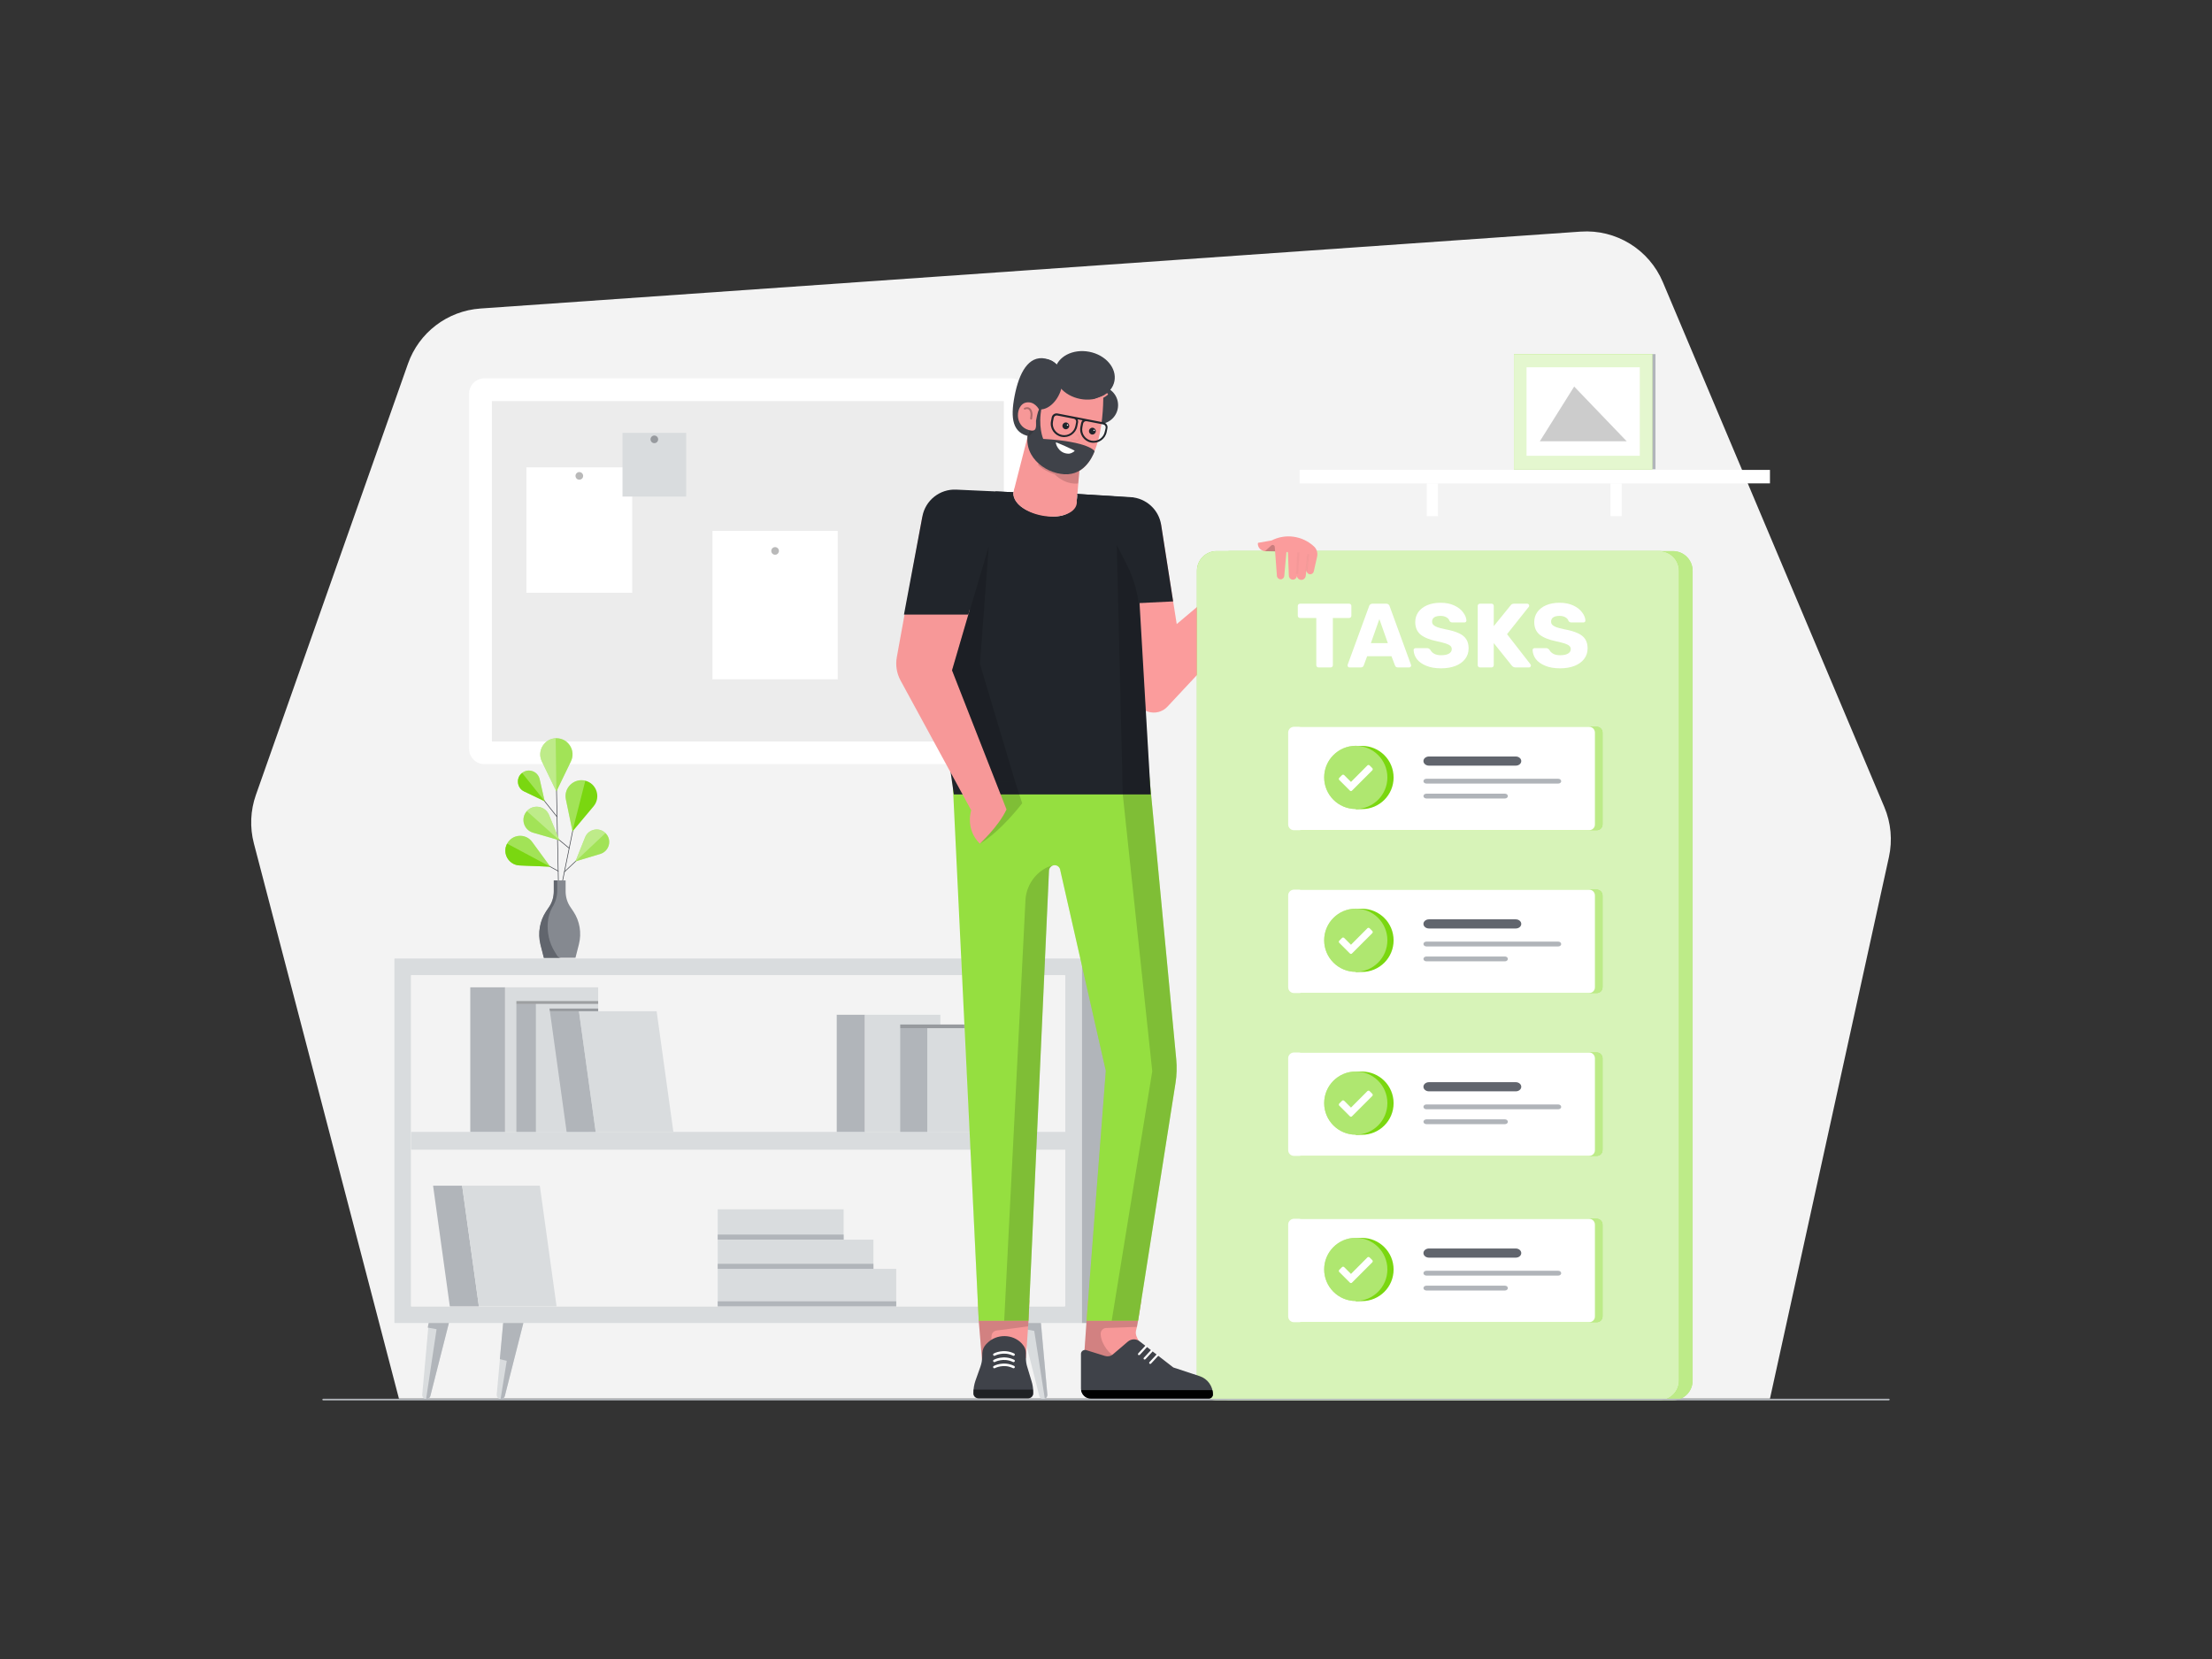 <svg class="gridItem__media" version="1.1" id="Layer_1" xmlns="http://www.w3.org/2000/svg" xmlns:xlink="http://www.w3.org/1999/xlink" x="0px" y="0px" width="1600" height="1200" viewBox="0 0 1600 1200" style="enable-background:new 0 0 1600 1200;" xml:space="preserve" fill="none">
<rect x="0" y="0" width="1600" height="1200" fill="#333333" stroke="none"/>
<path d="M1280.27 1011.66H288.56L183.64 610.07C180.61 598.48 181.12 586.25 185.11 574.95L295.11 263.06C303.06 240.51 323.65 224.83 347.51 223.16L1143.32 167.53C1168.91 165.74 1192.81 180.42 1202.78 204.06L1362.99 583.75C1367.81 595.18 1368.97 607.83 1366.31 619.95L1280.27 1011.66Z" fill="#F3F3F3"/>
<path d="M731.52 552.71H350.36C344.26 552.71 339.31 547.76 339.31 541.66V284.7C339.31 278.6 344.26 273.65 350.36 273.65H731.52C737.62 273.65 742.57 278.6 742.57 284.7V541.67C742.57 547.77 737.63 552.71 731.52 552.71Z" fill="white"/>
<path d="M726.09 290.119H355.79V536.369H726.09V290.119Z" fill="#ECECEC"/>
<path d="M457.31 338.051H380.76V428.761H457.31V338.051Z" fill="white"/>
<path opacity="0.15" d="M421.79 344.221C421.79 345.741 420.56 346.971 419.04 346.971C417.52 346.971 416.29 345.741 416.29 344.221C416.29 342.701 417.52 341.471 419.04 341.471C420.56 341.471 421.79 342.701 421.79 344.221Z" fill="black"/>
<path d="M605.94 384.02H515.36V491.35H605.94V384.02Z" fill="white"/>
<path opacity="0.15" d="M563.4 398.5C563.4 400.02 562.17 401.25 560.65 401.25C559.13 401.25 557.9 400.02 557.9 398.5C557.9 396.98 559.13 395.75 560.65 395.75C562.17 395.75 563.4 396.98 563.4 398.5Z" fill="black"/>
<path d="M496.33 313.119H450.27V359.179H496.33V313.119Z" fill="#D9DCDE"/>
<path d="M476.05 317.789C476.05 319.309 474.82 320.539 473.3 320.539C471.78 320.539 470.55 319.309 470.55 317.789C470.55 316.269 471.78 315.039 473.3 315.039C474.82 315.039 476.05 316.269 476.05 317.789Z" fill="#B1B5BA"/>
<path opacity="0.15" d="M421.79 344.221C421.79 345.741 420.56 346.971 419.04 346.971C417.52 346.971 416.29 345.741 416.29 344.221C416.29 342.701 417.52 341.471 419.04 341.471C420.56 341.471 421.79 342.701 421.79 344.221Z" fill="black"/>
<path opacity="0.15" d="M563.4 398.5C563.4 400.02 562.17 401.25 560.65 401.25C559.13 401.25 557.9 400.02 557.9 398.5C557.9 396.98 559.13 395.75 560.65 395.75C562.17 395.75 563.4 396.98 563.4 398.5Z" fill="black"/>
<path opacity="0.15" d="M476.05 317.789C476.05 319.309 474.82 320.539 473.3 320.539C471.78 320.539 470.55 319.309 470.55 317.789C470.55 316.269 471.78 315.039 473.3 315.039C474.82 315.039 476.05 316.269 476.05 317.789Z" fill="black"/>
<path d="M782.62 693.33H285.31V956.99H782.62V693.33Z" fill="#D9DCDE"/>
<path d="M770.56 944.931V705.391H297.37V944.931H770.56Z" fill="#F3F3F3"/>
<path d="M769.88 944.931V705.391H297.37V944.931H769.88Z" fill="#F3F3F3"/>
<path d="M812.62 956.99V693.33H782.61V956.99H812.62Z" fill="#B1B5BA"/>
<path d="M770.56 831.591V818.73H297.37V831.591H770.56Z" fill="#D9DCDE"/>
<path d="M365.35 714.15H340.16V818.73H365.35V714.15Z" fill="#B1B5BA"/>
<path d="M365.35 818.73H432.68V714.15H365.35V818.73Z" fill="#D9DCDE"/>
<path d="M387.71 726.119H373.52V818.729H387.71V726.119Z" fill="#B1B5BA"/>
<path d="M387.71 818.719H425.64V726.109H387.71V818.719Z" fill="#D9DCDE"/>
<path d="M430.88 818.729H409.86L397.75 731.449H418.77L430.88 818.729Z" fill="#B1B5BA"/>
<path d="M430.88 818.729H487.07L474.96 731.449H418.77L430.88 818.729Z" fill="#D9DCDE"/>
<path d="M346.39 944.93H325.37L313.26 857.66H334.28L346.39 944.93Z" fill="#B1B5BA"/>
<path d="M346.39 944.93H402.58L390.47 857.66H334.28L346.39 944.93Z" fill="#D9DCDE"/>
<path d="M648.27 944.931V917.801H519.15V944.931H648.27Z" fill="#D9DCDE"/>
<path d="M610.22 896.651V874.721H519.15V896.651H610.22Z" fill="#D9DCDE"/>
<path d="M631.78 917.81V896.66H519.15V917.81H631.78Z" fill="#D9DCDE"/>
<path d="M625.64 734H605.23V818.73H625.64V734Z" fill="#B1B5BA"/>
<path d="M625.63 818.73H680.18V734H625.63V818.73Z" fill="#D9DCDE"/>
<path d="M670.75 743.689H651.16V818.729H670.75V743.689Z" fill="#B1B5BA"/>
<path d="M670.75 818.729H704.25V743.689H670.75V818.729Z" fill="#D9DCDE"/>
<path d="M610.22 893H519.15V896.66H610.22V893Z" fill="#B1B5BA"/>
<path d="M631.78 914.15H519.15V917.81H631.78V914.15Z" fill="#B1B5BA"/>
<path d="M648.27 941.279H519.15V944.939H648.27V941.279Z" fill="#B1B5BA"/>
<path d="M1280.26 339.9H940.04V349.64H1280.26V339.9Z" fill="white"/>
<path d="M805.45 956.99L810.08 1008.38C810.44 1010.25 809.01 1012.03 807.14 1012.03C805.89 1012.03 804.74 1011.23 804.29 1009.98L790.84 956.99H805.45Z" fill="#D9DCDE"/>
<path d="M803.76 986.92L798.15 985.58L790.94 957.08H805.55L810.18 1008.47C810.45 1009.89 809.65 1011.32 808.4 1011.85L803.76 986.92Z" fill="#B1B5BA"/>
<path d="M752.99 956.99L757.62 1008.38C757.98 1010.25 756.55 1012.03 754.68 1012.03C753.43 1012.03 752.28 1011.23 751.83 1009.98L738.38 956.99H752.99Z" fill="#D9DCDE"/>
<path d="M748.1 962.69L739.73 961.09L738.3 956.99H752.91L757.54 1008.38C757.81 1009.8 757.01 1011.23 755.76 1011.76L748.1 962.69Z" fill="#B1B5BA"/>
<path d="M363.96 956.99L359.33 1008.38C358.97 1010.25 360.4 1012.03 362.27 1012.03C363.52 1012.03 364.67 1011.23 365.12 1009.98L378.57 956.99H363.96Z" fill="#D9DCDE"/>
<path d="M366.54 984.331L361.55 983.081L363.95 956.98H378.56L365.11 1009.97C364.66 1011.22 363.51 1012.02 362.26 1012.02C362.17 1012.02 362.17 1012.02 362.08 1012.02L366.54 984.331Z" fill="#B1B5BA"/>
<path d="M310.08 956.99L305.45 1008.38C305.09 1010.25 306.52 1012.03 308.39 1012.03C309.64 1012.03 310.79 1011.23 311.24 1009.98L324.69 956.99H310.08Z" fill="#D9DCDE"/>
<path d="M315.78 961.44L309.37 960.281L310.08 956.98H324.69L311.24 1009.97C310.79 1011.22 309.64 1012.02 308.39 1012.02C308.3 1012.02 308.3 1012.02 308.21 1012.02L315.78 961.44Z" fill="#B1B5BA"/>
<path d="M704.25 741.051H651.16V743.701H704.25V741.051Z" fill="#B1B5BA"/>
<path opacity="0.15" d="M704.25 741.051H651.16V743.701H704.25V741.051Z" fill="black"/>
<path opacity="0.15" d="M432.68 724.109H373.52V726.119H432.68V724.109V724.109Z" fill="black"/>
<path d="M418.77 731.45H432.68V729.51H397.46L397.75 731.45H418.77Z" fill="#B1B5BA"/>
<path opacity="0.15" d="M432.68 724.109H373.52V726.119H432.68V724.109V724.109Z" fill="black"/>
<path opacity="0.15" d="M418.77 731.45H432.68V729.51H397.46L397.75 731.45H418.77Z" fill="black"/>
<path d="M946.85 401.401L844.53 511.061C836.92 519.221 823.32 515.331 821.07 504.431L809.89 448.331L839.79 379.381L851.15 451.411L923.44 390.511L946.85 401.401Z" fill="#FB9C9C"/>
<path d="M1210.06 1012.86H889.88C881.94 1012.86 875.61 1006.43 875.61 998.589V412.889C875.61 404.949 882.04 398.619 889.88 398.619H1210.06C1218 398.619 1224.33 405.049 1224.33 412.889V998.589C1224.33 1006.53 1218 1012.86 1210.06 1012.86Z" class="change-color-in-svg" fill="#4D61FC" style="fill: rgb(122, 215, 16);"/>
<path opacity="0.5" d="M1210.06 1012.86H889.88C881.94 1012.86 875.61 1006.43 875.61 998.589V412.889C875.61 404.949 882.04 398.619 889.88 398.619H1210.06C1218 398.619 1224.33 405.049 1224.33 412.889V998.589C1224.33 1006.53 1218 1012.86 1210.06 1012.86Z" fill="white"/>
<path d="M1200.21 1012.86H880.04C872.1 1012.86 865.77 1006.43 865.77 998.589V412.889C865.77 404.949 872.2 398.619 880.04 398.619H1200.22C1208.16 398.619 1214.49 405.049 1214.49 412.889V998.589C1214.48 1006.53 1208.15 1012.86 1200.21 1012.86Z" class="change-color-in-svg" fill="#4D61FC" style="fill: rgb(122, 215, 16);"/>
<path opacity="0.7" d="M1200.21 1012.86H880.04C872.1 1012.86 865.77 1006.43 865.77 998.589V412.889C865.77 404.949 872.2 398.619 880.04 398.619H1200.22C1208.16 398.619 1214.49 405.049 1214.49 412.889V998.589C1214.48 1006.53 1208.15 1012.86 1200.21 1012.86Z" fill="white"/>
<path d="M1154.94 600.511H941.49C939.13 600.511 937.28 598.601 937.28 596.301V529.921C937.28 527.561 939.19 525.711 941.49 525.711H1154.95C1157.31 525.711 1159.16 527.621 1159.16 529.921V596.301C1159.15 598.661 1157.3 600.511 1154.94 600.511Z" class="change-color-in-svg" fill="#4D61FC" style="fill: rgb(122, 215, 16);"/>
<path opacity="0.5" d="M1154.94 600.511H941.49C939.13 600.511 937.28 598.601 937.28 596.301V529.921C937.28 527.561 939.19 525.711 941.49 525.711H1154.95C1157.31 525.711 1159.16 527.621 1159.16 529.921V596.301C1159.15 598.661 1157.3 600.511 1154.94 600.511Z" fill="white"/>
<path d="M1149.44 600.511H935.98C933.62 600.511 931.77 598.601 931.77 596.301V529.921C931.77 527.561 933.68 525.711 935.98 525.711H1149.44C1151.8 525.711 1153.65 527.621 1153.65 529.921V596.301C1153.71 598.661 1151.8 600.511 1149.44 600.511Z" fill="white"/>
<path d="M1096.37 553.809H1033.61C1031.37 553.809 1029.61 552.289 1029.61 550.499C1029.61 548.649 1031.44 547.189 1033.61 547.189H1096.37C1098.61 547.189 1100.37 548.709 1100.37 550.499C1100.37 552.349 1098.61 553.809 1096.37 553.809Z" fill="#61656D"/>
<path d="M1127.14 566.781H1031.71C1030.56 566.781 1029.61 565.991 1029.61 565.041C1029.61 564.091 1030.56 563.301 1031.71 563.301H1127.14C1128.29 563.301 1129.24 564.091 1129.24 565.041C1129.31 566.001 1128.29 566.781 1127.14 566.781Z" fill="#B0B4B9"/>
<path d="M1088.58 577.57H1031.72C1030.57 577.57 1029.62 576.78 1029.62 575.83C1029.62 574.88 1030.57 574.09 1031.72 574.09H1088.58C1089.73 574.09 1090.68 574.88 1090.68 575.83C1090.68 576.78 1089.73 577.57 1088.58 577.57Z" fill="#B0B4B9"/>
<path d="M985.17 539.52H980.68V539.969C970.23 542.049 962.32 551.31 962.32 562.38C962.32 573.44 970.18 582.709 980.68 584.789V585.24H985.17C997.81 585.24 1008.03 575.02 1008.03 562.38C1008.02 549.74 997.8 539.52 985.17 539.52Z" class="change-color-in-svg" fill="#4D61FC" style="fill: rgb(122, 215, 16);"/>
<path d="M980.67 585.181C993.29 585.181 1003.53 574.941 1003.53 562.321C1003.53 549.701 993.29 539.461 980.67 539.461C968.05 539.461 957.81 549.691 957.81 562.321C957.81 574.951 968.04 585.181 980.67 585.181Z" class="change-color-in-svg" fill="#4D61FC" style="fill: rgb(122, 215, 16);"/>
<path opacity="0.4" d="M980.67 585.181C993.29 585.181 1003.53 574.941 1003.53 562.321C1003.53 549.701 993.29 539.461 980.67 539.461C968.05 539.461 957.81 549.691 957.81 562.321C957.81 574.951 968.04 585.181 980.67 585.181Z" fill="white"/>
<path d="M976.41 571.871L968.72 564.181C968.33 563.791 968.33 563.111 968.72 562.661L970.74 560.641C971.13 560.251 971.81 560.251 972.26 560.641L977.2 565.581L989.11 553.621C989.5 553.231 990.18 553.231 990.63 553.621L992.65 555.641C993.04 556.031 993.04 556.711 992.65 557.161L977.94 571.871C977.53 572.311 976.86 572.311 976.41 571.871Z" fill="white"/>
<path d="M1154.94 718.3H941.49C939.13 718.3 937.28 716.39 937.28 714.09V647.71C937.28 645.35 939.19 643.5 941.49 643.5H1154.95C1157.31 643.5 1159.16 645.41 1159.16 647.71V714.09C1159.15 716.45 1157.3 718.3 1154.94 718.3Z" class="change-color-in-svg" fill="#4D61FC" style="fill: rgb(122, 215, 16);"/>
<path opacity="0.5" d="M1154.94 718.3H941.49C939.13 718.3 937.28 716.39 937.28 714.09V647.71C937.28 645.35 939.19 643.5 941.49 643.5H1154.95C1157.31 643.5 1159.16 645.41 1159.16 647.71V714.09C1159.15 716.45 1157.3 718.3 1154.94 718.3Z" fill="white"/>
<path d="M1149.44 718.3H935.98C933.62 718.3 931.77 716.39 931.77 714.09V647.71C931.77 645.35 933.68 643.5 935.98 643.5H1149.44C1151.8 643.5 1153.65 645.41 1153.65 647.71V714.09C1153.71 716.45 1151.8 718.3 1149.44 718.3Z" fill="white"/>
<path d="M1096.37 671.6H1033.61C1031.37 671.6 1029.61 670.08 1029.61 668.29C1029.61 666.44 1031.44 664.98 1033.61 664.98H1096.37C1098.61 664.98 1100.37 666.5 1100.37 668.29C1100.37 670.14 1098.61 671.6 1096.37 671.6Z" fill="#61656D"/>
<path d="M1127.14 684.57H1031.71C1030.56 684.57 1029.61 683.78 1029.61 682.83C1029.61 681.88 1030.56 681.09 1031.71 681.09H1127.14C1128.29 681.09 1129.24 681.88 1129.24 682.83C1129.31 683.79 1128.29 684.57 1127.14 684.57Z" fill="#B0B4B9"/>
<path d="M1088.58 695.349H1031.72C1030.57 695.349 1029.62 694.559 1029.62 693.609C1029.62 692.659 1030.57 691.869 1031.72 691.869H1088.58C1089.73 691.869 1090.68 692.659 1090.68 693.609C1090.68 694.569 1089.73 695.349 1088.58 695.349Z" fill="#B0B4B9"/>
<path d="M985.17 657.311H980.68V657.761C970.23 659.841 962.32 669.101 962.32 680.171C962.32 691.241 970.18 700.501 980.68 702.581V703.031H985.17C997.81 703.031 1008.03 692.811 1008.03 680.171C1008.02 667.531 997.8 657.311 985.17 657.311Z" class="change-color-in-svg" fill="#4D61FC" style="fill: rgb(122, 215, 16);"/>
<path d="M980.67 702.97C993.29 702.97 1003.53 692.74 1003.53 680.11C1003.53 667.48 993.29 657.25 980.67 657.25C968.05 657.25 957.81 667.48 957.81 680.11C957.81 692.74 968.04 702.97 980.67 702.97Z" class="change-color-in-svg" fill="#4D61FC" style="fill: rgb(122, 215, 16);"/>
<path opacity="0.4" d="M980.67 702.97C993.29 702.97 1003.53 692.74 1003.53 680.11C1003.53 667.48 993.29 657.25 980.67 657.25C968.05 657.25 957.81 667.48 957.81 680.11C957.81 692.74 968.04 702.97 980.67 702.97Z" fill="white"/>
<path d="M976.41 689.65L968.72 681.96C968.33 681.57 968.33 680.89 968.72 680.44L970.74 678.42C971.13 678.03 971.81 678.03 972.26 678.42L977.2 683.36L989.11 671.4C989.5 671.01 990.18 671.01 990.63 671.4L992.65 673.42C993.04 673.81 993.04 674.49 992.65 674.94L977.94 689.65C977.53 690.1 976.86 690.1 976.41 689.65Z" fill="white"/>
<path d="M1154.94 836.089H941.49C939.13 836.089 937.28 834.179 937.28 831.879V765.499C937.28 763.139 939.19 761.289 941.49 761.289H1154.95C1157.31 761.289 1159.16 763.199 1159.16 765.499V831.879C1159.15 834.229 1157.3 836.089 1154.94 836.089Z" class="change-color-in-svg" fill="#4D61FC" style="fill: rgb(122, 215, 16);"/>
<path opacity="0.5" d="M1154.94 836.089H941.49C939.13 836.089 937.28 834.179 937.28 831.879V765.499C937.28 763.139 939.19 761.289 941.49 761.289H1154.95C1157.31 761.289 1159.16 763.199 1159.16 765.499V831.879C1159.15 834.229 1157.3 836.089 1154.94 836.089Z" fill="white"/>
<path d="M1149.44 836.089H935.98C933.62 836.089 931.77 834.179 931.77 831.879V765.499C931.77 763.139 933.68 761.289 935.98 761.289H1149.44C1151.8 761.289 1153.65 763.199 1153.65 765.499V831.879C1153.71 834.229 1151.8 836.089 1149.44 836.089Z" fill="white"/>
<path d="M1096.37 789.39H1033.61C1031.37 789.39 1029.61 787.87 1029.61 786.08C1029.61 784.23 1031.44 782.77 1033.61 782.77H1096.37C1098.61 782.77 1100.37 784.29 1100.37 786.08C1100.37 787.93 1098.61 789.39 1096.37 789.39Z" fill="#61656D"/>
<path d="M1127.14 802.361H1031.71C1030.56 802.361 1029.61 801.571 1029.61 800.621C1029.61 799.671 1030.56 798.881 1031.71 798.881H1127.14C1128.29 798.881 1129.24 799.671 1129.24 800.621C1129.31 801.581 1128.29 802.361 1127.14 802.361Z" fill="#B0B4B9"/>
<path d="M1088.58 813.14H1031.72C1030.57 813.14 1029.62 812.35 1029.62 811.4C1029.62 810.45 1030.57 809.66 1031.72 809.66H1088.58C1089.73 809.66 1090.68 810.45 1090.68 811.4C1090.68 812.36 1089.73 813.14 1088.58 813.14Z" fill="#B0B4B9"/>
<path d="M985.17 775.1H980.68V775.55C970.23 777.63 962.32 786.89 962.32 797.96C962.32 809.02 970.18 818.29 980.68 820.37V820.82H985.17C997.81 820.82 1008.03 810.6 1008.03 797.96C1008.02 785.32 997.8 775.1 985.17 775.1Z" class="change-color-in-svg" fill="#4D61FC" style="fill: rgb(122, 215, 16);"/>
<path d="M980.67 820.759C993.29 820.759 1003.53 810.529 1003.53 797.899C1003.53 785.269 993.29 775.039 980.67 775.039C968.05 775.039 957.81 785.269 957.81 797.899C957.81 810.529 968.04 820.759 980.67 820.759Z" class="change-color-in-svg" fill="#4D61FC" style="fill: rgb(122, 215, 16);"/>
<path opacity="0.4" d="M980.67 820.759C993.29 820.759 1003.53 810.529 1003.53 797.899C1003.53 785.269 993.29 775.039 980.67 775.039C968.05 775.039 957.81 785.269 957.81 797.899C957.81 810.529 968.04 820.759 980.67 820.759Z" fill="white"/>
<path d="M976.41 807.441L968.72 799.751C968.33 799.361 968.33 798.681 968.72 798.231L970.74 796.211C971.13 795.821 971.81 795.821 972.26 796.211L977.2 801.151L989.11 789.191C989.5 788.801 990.18 788.801 990.63 789.191L992.65 791.211C993.04 791.601 993.04 792.281 992.65 792.731L977.94 807.441C977.53 807.891 976.86 807.891 976.41 807.441Z" fill="white"/>
<path d="M1154.94 956.39H941.49C939.13 956.39 937.28 954.48 937.28 952.18V885.8C937.28 883.44 939.19 881.59 941.49 881.59H1154.95C1157.31 881.59 1159.16 883.5 1159.16 885.8V952.18C1159.15 954.54 1157.3 956.39 1154.94 956.39Z" class="change-color-in-svg" fill="#4D61FC" style="fill: rgb(122, 215, 16);"/>
<path opacity="0.5" d="M1154.94 956.39H941.49C939.13 956.39 937.28 954.48 937.28 952.18V885.8C937.28 883.44 939.19 881.59 941.49 881.59H1154.95C1157.31 881.59 1159.16 883.5 1159.16 885.8V952.18C1159.15 954.54 1157.3 956.39 1154.94 956.39Z" fill="white"/>
<path d="M1149.44 956.39H935.98C933.62 956.39 931.77 954.48 931.77 952.18V885.8C931.77 883.44 933.68 881.59 935.98 881.59H1149.44C1151.8 881.59 1153.65 883.5 1153.65 885.8V952.18C1153.71 954.54 1151.8 956.39 1149.44 956.39Z" fill="white"/>
<path d="M1096.37 909.69H1033.61C1031.37 909.69 1029.61 908.17 1029.61 906.38C1029.61 904.53 1031.44 903.07 1033.61 903.07H1096.37C1098.61 903.07 1100.37 904.59 1100.37 906.38C1100.37 908.23 1098.61 909.69 1096.37 909.69Z" fill="#61656D"/>
<path d="M1127.14 922.66H1031.71C1030.56 922.66 1029.61 921.87 1029.61 920.92C1029.61 919.97 1030.56 919.18 1031.71 919.18H1127.14C1128.29 919.18 1129.24 919.97 1129.24 920.92C1129.31 921.88 1128.29 922.66 1127.14 922.66Z" fill="#B0B4B9"/>
<path d="M1088.58 933.451H1031.72C1030.57 933.451 1029.62 932.661 1029.62 931.711C1029.62 930.761 1030.57 929.971 1031.72 929.971H1088.58C1089.73 929.971 1090.68 930.761 1090.68 931.711C1090.68 932.661 1089.73 933.451 1088.58 933.451Z" fill="#B0B4B9"/>
<path d="M985.17 895.4H980.68V895.85C970.23 897.93 962.32 907.19 962.32 918.26C962.32 929.33 970.18 938.59 980.68 940.67V941.12H985.17C997.81 941.12 1008.03 930.9 1008.03 918.26C1008.02 905.62 997.8 895.4 985.17 895.4Z" class="change-color-in-svg" fill="#4D61FC" style="fill: rgb(122, 215, 16);"/>
<path d="M980.67 941.06C993.29 941.06 1003.53 930.83 1003.53 918.2C1003.53 905.57 993.29 895.34 980.67 895.34C968.05 895.34 957.81 905.58 957.81 918.2C957.81 930.82 968.04 941.06 980.67 941.06Z" class="change-color-in-svg" fill="#4D61FC" style="fill: rgb(122, 215, 16);"/>
<path opacity="0.4" d="M980.67 941.06C993.29 941.06 1003.53 930.83 1003.53 918.2C1003.53 905.57 993.29 895.34 980.67 895.34C968.05 895.34 957.81 905.58 957.81 918.2C957.81 930.82 968.04 941.06 980.67 941.06Z" fill="white"/>
<path d="M976.41 927.75L968.72 920.06C968.33 919.67 968.33 918.99 968.72 918.54L970.74 916.52C971.13 916.13 971.81 916.13 972.26 916.52L977.2 921.46L989.11 909.5C989.5 909.11 990.18 909.11 990.63 909.5L992.65 911.52C993.04 911.91 993.04 912.59 992.65 913.04L977.94 927.75C977.53 928.19 976.86 928.19 976.41 927.75Z" fill="white"/>
<path d="M953.76 482.77C953.32 482.77 952.93 482.62 952.57 482.31C952.26 481.96 952.11 481.56 952.11 481.12V447H940.39C939.95 447 939.56 446.85 939.2 446.54C938.89 446.19 938.74 445.79 938.74 445.36V438.31C938.74 437.83 938.89 437.43 939.2 437.12C939.55 436.81 939.95 436.66 940.39 436.66H975.83C976.31 436.66 976.71 436.81 977.02 437.12C977.33 437.43 977.48 437.82 977.48 438.31V445.36C977.48 445.84 977.33 446.24 977.02 446.54C976.71 446.85 976.32 447 975.83 447H964.1V481.12C964.1 481.56 963.95 481.95 963.64 482.31C963.33 482.62 962.94 482.77 962.45 482.77H953.76ZM976.12 482.77C975.77 482.77 975.44 482.64 975.13 482.37C974.87 482.06 974.74 481.73 974.74 481.38C974.74 481.12 974.76 480.92 974.81 480.79L990.29 438.5C990.42 437.97 990.71 437.53 991.15 437.18C991.59 436.83 992.16 436.65 992.86 436.65H1002.6C1003.31 436.65 1003.88 436.82 1004.32 437.18C1004.76 437.53 1005.04 437.97 1005.17 438.5L1020.59 480.79L1020.72 481.38C1020.72 481.73 1020.56 482.06 1020.26 482.37C1019.99 482.63 1019.66 482.77 1019.27 482.77H1011.17C1010.11 482.77 1009.41 482.31 1009.06 481.39L1006.49 474.67H988.9L986.4 481.39C986.05 482.31 985.32 482.77 984.23 482.77H976.12ZM1003.86 465.18L997.73 447.79L991.6 465.18H1003.86ZM1042.39 483.42C1038.22 483.42 1034.64 482.81 1031.66 481.58C1028.67 480.35 1026.41 478.75 1024.87 476.77C1023.38 474.75 1022.59 472.56 1022.5 470.18C1022.5 469.83 1022.63 469.52 1022.9 469.26C1023.2 468.95 1023.56 468.8 1023.95 468.8H1032.25C1032.78 468.8 1033.19 468.91 1033.5 469.13C1033.85 469.3 1034.2 469.59 1034.56 469.99C1035.13 471.13 1036.05 472.08 1037.32 472.82C1038.6 473.57 1040.29 473.94 1042.39 473.94C1044.9 473.94 1046.81 473.55 1048.12 472.75C1049.44 471.96 1050.1 470.88 1050.1 469.52C1050.1 468.55 1049.75 467.76 1049.05 467.15C1048.39 466.54 1047.33 465.99 1045.89 465.5C1044.44 465.02 1042.28 464.47 1039.43 463.85C1034.16 462.75 1030.21 461.15 1027.57 459.04C1024.98 456.89 1023.69 453.84 1023.69 449.89C1023.69 447.21 1024.43 444.82 1025.93 442.71C1027.42 440.6 1029.55 438.95 1032.32 437.77C1035.08 436.58 1038.31 435.99 1042 435.99C1045.82 435.99 1049.13 436.65 1051.95 437.97C1054.76 439.29 1056.89 440.96 1058.33 442.98C1059.83 444.96 1060.62 446.91 1060.71 448.84C1060.71 449.24 1060.57 449.56 1060.31 449.83C1060.05 450.09 1059.72 450.23 1059.32 450.23H1050.63C1050.1 450.23 1049.66 450.14 1049.31 449.97C1049 449.79 1048.72 449.51 1048.45 449.11C1048.19 448.1 1047.47 447.24 1046.28 446.54C1045.14 445.84 1043.71 445.49 1042 445.49C1040.02 445.49 1038.51 445.84 1037.45 446.54C1036.4 447.24 1035.87 448.28 1035.87 449.64C1035.87 450.56 1036.16 451.33 1036.73 451.95C1037.34 452.56 1038.31 453.13 1039.63 453.66C1040.99 454.14 1042.92 454.65 1045.42 455.17C1049.51 455.92 1052.76 456.86 1055.17 458C1057.63 459.1 1059.43 460.55 1060.57 462.35C1061.72 464.11 1062.29 466.32 1062.29 469C1062.29 471.94 1061.43 474.51 1059.72 476.71C1058.05 478.86 1055.7 480.53 1052.67 481.72C1049.68 482.85 1046.26 483.42 1042.39 483.42ZM1070.53 482.77C1070.09 482.77 1069.69 482.62 1069.34 482.31C1069.03 481.96 1068.88 481.56 1068.88 481.12V438.3C1068.88 437.82 1069.03 437.42 1069.34 437.11C1069.69 436.8 1070.09 436.65 1070.53 436.65H1078.83C1079.31 436.65 1079.7 436.8 1080.01 437.11C1080.32 437.42 1080.47 437.81 1080.47 438.3V452.92L1092.66 437.9C1093.19 437.07 1094.04 436.65 1095.23 436.65H1104.71C1105.11 436.65 1105.44 436.8 1105.7 437.11C1105.96 437.37 1106.1 437.68 1106.1 438.03C1106.1 438.34 1106.03 438.6 1105.9 438.82L1090.09 458.71L1107.08 480.58C1107.26 480.76 1107.35 481.02 1107.35 481.37C1107.35 481.72 1107.22 482.05 1106.95 482.36C1106.69 482.62 1106.36 482.76 1105.96 482.76H1096.15C1095.1 482.76 1094.22 482.32 1093.51 481.44L1080.47 465.17V481.11C1080.47 481.59 1080.32 481.99 1080.01 482.3C1079.7 482.61 1079.31 482.76 1078.83 482.76H1070.53V482.77ZM1128.46 483.42C1124.29 483.42 1120.71 482.81 1117.73 481.58C1114.74 480.35 1112.48 478.75 1110.94 476.77C1109.45 474.75 1108.66 472.56 1108.57 470.18C1108.57 469.83 1108.7 469.52 1108.96 469.26C1109.27 468.95 1109.62 468.8 1110.02 468.8H1118.32C1118.85 468.8 1119.26 468.91 1119.57 469.13C1119.92 469.3 1120.27 469.59 1120.62 469.99C1121.19 471.13 1122.12 472.08 1123.39 472.82C1124.66 473.57 1126.35 473.94 1128.46 473.94C1130.97 473.94 1132.88 473.55 1134.19 472.75C1135.51 471.96 1136.17 470.88 1136.17 469.52C1136.17 468.55 1135.82 467.76 1135.12 467.15C1134.46 466.54 1133.4 465.99 1131.95 465.5C1130.5 465.02 1128.35 464.47 1125.5 463.85C1120.23 462.75 1116.28 461.15 1113.64 459.04C1111.05 456.89 1109.76 453.84 1109.76 449.89C1109.76 447.21 1110.5 444.82 1111.99 442.71C1113.49 440.6 1115.62 438.95 1118.38 437.77C1121.15 436.58 1124.38 435.99 1128.07 435.99C1131.89 435.99 1135.2 436.65 1138.01 437.97C1140.82 439.29 1142.95 440.96 1144.4 442.98C1145.9 444.96 1146.69 446.91 1146.77 448.84C1146.77 449.24 1146.64 449.56 1146.38 449.83C1146.12 450.09 1145.79 450.23 1145.39 450.23H1136.7C1136.17 450.23 1135.73 450.14 1135.38 449.97C1135.07 449.79 1134.79 449.51 1134.52 449.11C1134.26 448.1 1133.53 447.24 1132.35 446.54C1131.21 445.84 1129.78 445.49 1128.07 445.49C1126.09 445.49 1124.58 445.84 1123.52 446.54C1122.47 447.24 1121.94 448.28 1121.94 449.64C1121.94 450.56 1122.23 451.33 1122.8 451.95C1123.41 452.56 1124.38 453.13 1125.7 453.66C1127.06 454.14 1128.99 454.65 1131.49 455.17C1135.58 455.92 1138.83 456.86 1141.24 458C1143.7 459.1 1145.5 460.55 1146.64 462.35C1147.78 464.11 1148.36 466.32 1148.36 469C1148.36 471.94 1147.5 474.51 1145.79 476.71C1144.12 478.86 1141.77 480.53 1138.74 481.72C1135.75 482.85 1132.33 483.42 1128.46 483.42Z" fill="white"/>
<path d="M756.03 259.34C743.83 256.98 737.09 269.86 733.89 286.37C730.69 302.88 732.47 313.26 744.67 315.62C756.87 317.98 768.63 310.23 771.83 293.72C775.03 277.21 768.23 261.71 756.03 259.34Z" fill="#3F4249"/>
<path d="M783.49 990.7L852.43 992.24L827.16 973.45C824.73 971.7 823.06 969.26 822.04 966.51C820.92 963.52 822.09 961.42 822.4 959.76C823.24 955.28 825.53 940.74 825.53 940.74L786.94 940.84L783.49 990.7Z" fill="#F79898"/>
<path opacity="0.15" d="M796.17 965.539V965.139C795.97 962.869 797.55 960.889 799.73 960.589L822.4 959.759L823.24 955.279H785.94L785.93 955.409L784.26 979.489L817.99 986.239L808.79 982.579C802.37 980.019 796.77 972.369 796.17 965.539Z" fill="black"/>
<path d="M710.55 986.55L742.09 982.39L743.95 955.29L744.63 940.51L707.47 940.76L707.95 955.29L710.55 986.55Z" fill="#F79898"/>
<path opacity="0.15" d="M716.52 981.311L717.21 966.281C717.31 964.301 718.79 962.721 720.77 962.421L743.66 959.411L743.94 955.301H707.94L710.76 988.971L716.52 981.311Z" fill="black"/>
<path d="M688.62 555.79L707.94 955.29H743.94L758.74 629.58C758.94 627.4 760.72 625.82 762.89 625.82C764.97 625.82 766.75 627.4 766.95 629.58L799.86 774.56L785.93 955.29H823.23L850.31 783.15C851.18 777.6 851.36 771.97 850.82 766.38L829.47 541.59L688.62 555.79Z" class="change-color-in-svg" fill="#4D61FC" style="fill: rgb(122, 215, 16);"/>
<path opacity="0.2" d="M688.52 564.861L707.94 955.301H743.94L758.74 629.591C758.94 627.411 760.72 625.831 762.89 625.831C764.97 625.831 766.75 627.411 766.95 629.591L799.86 774.571L785.93 955.301H823.23L850.6 781.311C851.28 776.991 851.41 772.601 851 768.251L831.85 566.631L688.61 555.811L688.52 564.861Z" fill="white"/>
<path d="M713.3 972.311L714.19 971.421C720.92 964.691 732.49 964.791 739.02 971.721L739.51 972.311C741.19 974.091 742.08 976.371 742.08 978.641V982.401C742.08 984.581 742.38 986.751 743.07 988.831L746.14 999.021C746.93 1001.49 747.33 1004.06 747.33 1006.64V1007.93C747.33 1009.91 745.55 1011.49 743.47 1011.49H707.96C705.78 1011.49 704.1 1009.91 704.1 1007.93V1007.44C704.1 1004.47 704.59 1001.51 705.58 998.641L709.14 988.651C709.93 986.381 710.43 984.001 710.43 981.531L710.53 978.661C710.63 976.361 711.62 974.091 713.3 972.311Z" fill="#3F4249"/>
<path opacity="0.5" d="M704.1 1007.42V1007.91C704.1 1009.89 705.88 1011.47 707.96 1011.47H743.47C745.65 1011.47 747.33 1009.89 747.33 1007.91V1006.62C747.33 1006.13 747.33 1005.63 747.23 1005.14H704.1C704.1 1005.84 704.1 1006.63 704.1 1007.42Z" fill="black"/>
<path d="M781.89 979.33V1004.35C781.89 1008.41 785.15 1011.67 789.21 1011.67H874.27C875.95 1011.67 877.34 1010.29 877.34 1008.6C877.34 1002.67 873.48 997.32 867.84 995.44L848.65 989.11L824.32 970.219C821.85 968.239 818.29 968.34 815.81 970.42L805.03 979.62C803.45 981 801.27 981.4 799.29 980.81L785.64 976.56C783.67 976.06 781.89 977.45 781.89 979.33Z" fill="#3F4249"/>
<path d="M789.21 1011.67H874.27C875.95 1011.67 877.34 1010.29 877.34 1008.6C877.34 1007.51 877.24 1006.52 876.94 1005.53H781.99C782.58 1009 785.55 1011.67 789.21 1011.67Z" fill="black"/>
<path d="M823.83 980.219C823.63 980.219 823.43 980.119 823.34 980.019C823.04 979.719 823.04 979.229 823.34 978.929L828.48 973.389C828.78 973.089 829.27 973.089 829.57 973.389C829.87 973.689 829.87 974.179 829.57 974.479L824.43 980.019C824.23 980.119 824.03 980.219 823.83 980.219Z" fill="white"/>
<path d="M827.89 983.379C827.69 983.379 827.49 983.279 827.4 983.179C827.1 982.879 827.1 982.389 827.4 982.089L832.54 976.549C832.84 976.249 833.33 976.249 833.63 976.549C833.93 976.849 833.93 977.339 833.63 977.639L828.49 983.179C828.28 983.279 828.08 983.379 827.89 983.379Z" fill="white"/>
<path d="M831.94 986.549C831.74 986.549 831.54 986.449 831.45 986.349C831.15 986.049 831.15 985.559 831.45 985.259L836.59 979.719C836.89 979.419 837.38 979.419 837.68 979.719C837.98 980.019 837.98 980.509 837.68 980.809L832.54 986.349C832.44 986.449 832.24 986.549 831.94 986.549Z" fill="white"/>
<path d="M733.09 980.709C732.99 980.709 732.79 980.709 732.69 980.609C725.96 977.249 719.63 980.609 719.63 980.609C719.23 980.809 718.64 980.709 718.44 980.209C718.24 979.809 718.34 979.219 718.84 979.019C719.14 978.819 725.96 975.259 733.58 979.019C733.98 979.219 734.17 979.809 733.98 980.209C733.78 980.519 733.48 980.709 733.09 980.709Z" fill="white"/>
<path d="M733.09 985.26C732.99 985.26 732.79 985.26 732.69 985.16C725.87 981.8 719.63 985.16 719.63 985.16C719.23 985.36 718.64 985.26 718.44 984.76C718.24 984.36 718.34 983.77 718.84 983.57C719.14 983.37 725.96 979.81 733.58 983.57C733.98 983.77 734.17 984.36 733.98 984.76C733.78 985.07 733.48 985.26 733.09 985.26Z" fill="white"/>
<path d="M733.09 989.709C732.99 989.709 732.79 989.709 732.69 989.609C725.96 986.249 719.63 989.609 719.63 989.609C719.23 989.809 718.64 989.709 718.44 989.209C718.24 988.809 718.34 988.219 718.84 988.019C719.14 987.819 725.96 984.259 733.58 988.019C733.98 988.219 734.17 988.809 733.98 989.209C733.78 989.519 733.48 989.709 733.09 989.709Z" fill="white"/>
<path d="M789.36 303.92C789.36 303.92 754.56 271.38 747.12 301.48L745.01 309.23L733.41 354.57C733.18 355.74 778.45 366.88 778.54 365.39L779.32 357.29L781.37 333.2C782.25 331.25 782.99 328.98 783.5 326.36C786.2 314.49 789.36 303.92 789.36 303.92Z" fill="#F79898"/>
<path d="M795.09 306.691C802.63 306.691 808.74 300.581 808.74 293.041C808.74 285.501 802.63 279.391 795.09 279.391C787.55 279.391 781.44 285.501 781.44 293.041C781.44 300.581 787.55 306.691 795.09 306.691Z" fill="#3F4249"/>
<path d="M797.98 283.33C797.98 283.33 800.62 345.1 769.55 343.21C742.65 341.62 747.66 300.18 747.66 300.18L754.06 273.92L797.98 283.33Z" fill="#F79898"/>
<path d="M753.59 294.069C750.52 308.279 754.58 317.479 754.58 317.479C787.89 319.379 791.77 326.319 791.77 326.319C791.77 326.319 786.66 342.129 772.6 343.039C758.54 343.949 739.94 331.769 743.56 313.479C744.45 308.959 756.6 285.949 756.6 285.949L753.59 294.069Z" fill="#3F4249"/>
<path d="M772.48 328.15C765.22 327.77 763.32 320.2 763.79 319.98C764.25 319.86 777.2 325.61 777.32 326.06C777.34 326.49 774.52 328.41 772.48 328.15Z" fill="white"/>
<path d="M806.1 275.671C807.93 266.251 799.78 256.751 787.91 254.451C776.04 252.151 764.93 257.921 763.1 267.331C761.28 276.751 769.42 286.251 781.29 288.551C793.17 290.861 804.27 285.091 806.1 275.671Z" fill="#3F4249"/>
<path d="M757.86 259.99C750.42 258.55 742.92 264.99 741.1 274.37C739.28 283.75 743.44 294.56 750.88 296C758.32 297.44 766.21 288.97 768.03 279.59C769.86 270.21 765.3 261.43 757.86 259.99Z" fill="#3F4249"/>
<path opacity="0.15" d="M744.63 311.171C744.63 311.171 747.12 311.851 748.68 311.051L743.13 316.821L744.63 311.171Z" fill="black"/>
<path d="M751.43 296.019C751.43 296.019 748.27 289.809 741.95 291.209C734.78 292.839 733.24 308.059 744.24 311.099C749.97 312.709 749.47 309.089 749.38 304.339C750.33 298.859 751.43 296.019 751.43 296.019Z" fill="#F79898"/>
<path opacity="0.3" d="M740.91 295.03C742.23 294.48 743.35 294.39 744.28 294.78C745.21 295.16 745.96 296.01 746.41 297.31C746.86 298.61 746.99 300.04 746.69 301.6L746.54 302.88C746.46 303.27 746.12 303.5 745.73 303.43C745.34 303.35 745.11 303.01 745.18 302.62L745.33 301.34C745.41 300.95 745.59 298.97 745.11 297.77C744.78 296.9 744.29 296.3 743.74 295.99C743.18 295.78 742.36 295.82 741.49 296.16C741.16 296.3 740.69 296.11 740.56 295.78C740.39 295.64 740.56 295.27 740.91 295.03Z" fill="black"/>
<path d="M797.26 288.12C795.92 288.77 793.13 289.451 793.13 289.451C792.84 289.501 792.41 289.371 792.35 288.981C792.28 288.591 792.43 288.261 792.82 288.201C792.82 288.201 796.75 286.79 797.13 286.63C797.86 286.21 799.01 285.67 800.35 284.63C800.61 284.39 801.02 284.42 801.26 284.68C801.5 284.94 801.47 285.35 801.21 285.59C799.91 286.81 797.72 287.9 797.26 288.12Z" fill="#F79898"/>
<path opacity="0.15" d="M779.87 349.659L780.77 340.439C776.92 342.919 771.1 344.299 762.92 341.809C762.92 341.809 757.34 340.299 751.93 335.869C751.55 335.509 751.29 335.429 750.97 335.599C750.71 335.839 750.75 336.129 750.95 336.389C751.94 337.629 756.02 340.759 762.91 343.159C771.56 351.419 779.87 349.659 779.87 349.659Z" fill="black"/>
<path d="M798.21 305.529L787.63 303.479L786.17 303.199L776.95 301.409L776.85 301.389L764.91 299.079C762.97 298.699 761.11 299.959 760.74 301.899L760.21 304.619C759.19 309.859 762.64 314.959 767.88 315.979C773.12 316.999 778.22 313.549 779.24 308.309L779.77 305.589C779.92 304.809 779.78 303.979 779.41 303.299L783.1 304.019C782.5 304.509 782.16 305.249 782.01 306.019L781.48 308.739C780.46 313.979 783.91 319.079 789.15 320.099C794.39 321.119 799.49 317.669 800.51 312.429L801.04 309.709C801.41 307.769 800.15 305.909 798.21 305.529ZM778.41 305.319L777.88 308.039C777.01 312.509 772.71 315.499 768.24 314.629C763.77 313.759 760.78 309.459 761.65 304.989L762.18 302.269C762.41 301.099 763.57 300.319 764.73 300.549L776.67 302.859L776.77 302.879C777.83 303.099 778.63 304.159 778.41 305.319ZM799.14 312.159C798.27 316.629 793.97 319.619 789.5 318.749C785.03 317.879 782.04 313.579 782.91 309.109L783.44 306.389C783.67 305.219 784.83 304.439 785.99 304.669L787.45 304.949L798.03 306.999C799.2 307.229 799.98 308.389 799.75 309.549L799.14 312.159Z" fill="#21252B"/>
<g opacity="0.15">
<path opacity="0.15" d="M814.74 565.689H730.77C730.28 565.689 729.98 565.289 729.98 564.899C729.98 564.509 730.38 564.109 730.77 564.109H814.74C815.23 564.109 815.53 564.509 815.53 564.899C815.53 565.289 815.23 565.689 814.74 565.689Z" fill="black"/>
</g>
<path d="M909.82 393.11C909.74 396.1 912.12 398.49 915 398.57L922.31 398.76L923.63 416.53C923.71 417.86 924.9 419 926.23 419.04C927.67 419.08 928.81 418 928.95 416.56L930.49 399.64C930.5 399.42 930.72 399.2 931.06 399.21C931.28 399.22 931.5 399.44 931.6 399.67L932.28 416.43C932.35 417.98 933.54 419.23 935.09 419.27C936.64 419.31 938 418.13 938.04 416.46L939.03 399.52L938.05 416.02C937.89 417.79 939.41 419.38 941.18 419.43C942.84 419.47 944.2 418.29 944.47 416.63L946.45 399.83L945.02 412.32C944.87 413.87 946.05 415.34 947.6 415.38C948.93 415.41 950.06 414.56 950.32 413.23L952.7 402.65C953.33 399.89 952.4 396.99 950.34 395.16C942 387.52 929.85 385.76 919.74 390.94L910.27 392.58C910.06 392.45 909.83 392.78 909.82 393.11Z" fill="#FB9C9C"/>
<g opacity="0.15">
<path opacity="0.15" d="M938.4 399.5L937.48 415.1L939.03 415.19L939.95 399.59L938.4 399.5Z" fill="black"/>
</g>
<g opacity="0.15">
<path opacity="0.15" d="M945.53 400.68L944.16 413.25L945.7 413.42L947.07 400.85L945.53 400.68Z" fill="black"/>
</g>
<path opacity="0.2" d="M922.31 398.859L915 398.669L919.54 394.569C920.45 393.709 921.99 394.299 922.06 395.629L922.31 398.859Z" fill="black"/>
<path d="M832.33 574.649H689.93L673.31 458.589L700.89 389.649L720.21 355.449L733.04 356.029C733.04 356.029 731.21 369.549 757.77 373.209C780.4 376.339 779.32 357.279 779.32 357.279L819.84 359.969L832.33 574.649Z" fill="#21252B"/>
<path d="M778.78 364.58C780.15 357.53 771.03 349.84 758.42 347.39C745.81 344.94 734.48 348.68 733.11 355.72C731.74 362.77 740.86 370.46 753.47 372.91C766.08 375.36 777.41 371.62 778.78 364.58Z" fill="#F79898"/>
<path d="M667.2 373.5L648.69 475.34C647.64 481.12 648.6 487.08 651.4 492.23L702.5 586.12C702.5 586.12 697.91 599.5 708.75 610.25C708.75 610.25 722.21 597.95 728.04 585.48L688.63 484.86L701.5 440.8L667.2 373.5Z" fill="#F79898"/>
<path d="M808.43 436.959L848.56 435.029L839.9 379.649C838.18 368.619 829 360.279 817.86 359.609L779.13 357.279L808.43 436.959Z" fill="#21252B"/>
<path d="M716.78 389.93L700.37 444.56H653.87L667.19 373.51C669.37 361.87 679.79 353.62 691.61 354.16L733.03 356.04L716.78 389.93Z" fill="#21252B"/>
<path opacity="0.15" d="M815.09 408.5C820.31 418.76 823.37 429.98 824.08 441.47L831.85 566.61L850.86 766.81C851.36 772.11 851.2 777.46 850.37 782.72L823.22 955.3H804.13L833.46 774.86L812.13 574.65L807.78 394.17L815.09 408.5Z" fill="black"/>
<path opacity="0.15" d="M715.21 395.17L688.62 484.87L720.11 565.24H734.24L708.82 480.2L715.21 395.17Z" fill="black"/>
<path opacity="0.15" d="M756.18 628.01L756.15 628.03C747.68 632.75 742.24 641.5 741.75 651.18L726.37 955.29H743.94L758.86 629.92C758.94 628.08 760.16 626.49 761.91 625.93C759.91 626.32 757.97 627.02 756.18 628.01Z" fill="black"/>
<path opacity="0.15" d="M734.24 565.24L739.37 581.05C739.37 581.05 724.01 601.34 708.76 610.25C708.76 610.25 722.59 597.5 728.05 585.48L720.12 565.24H734.24Z" fill="black"/>
<path d="M406.28 641.479L420.8 569.869L420.36 569.789L405.84 641.389L406.28 641.479Z" fill="#3F4249"/>
<path d="M402.24 545.76L401.79 545.77L403.7 638.82L404.15 638.81L402.24 545.76Z" fill="#3F4249"/>
<path d="M380.95 562.859L380.6 563.139L402.79 591.019L403.14 590.739L380.95 562.859Z" fill="#3F4249"/>
<path d="M394.97 659.29L397.2 655.99C399.43 652.69 400.58 648.78 400.58 644.77V636.84H409.13V644.77C409.13 648.78 410.29 652.7 412.51 655.99L414.74 659.29C419.37 666.24 420.8 674.88 418.75 682.98L416.26 692.78H393.46L390.97 682.98C388.92 674.88 390.43 666.24 394.97 659.29Z" fill="#858990"/>
<path d="M394.97 659.29L397.2 655.99C399.43 652.69 400.58 648.78 400.58 644.77V636.84H403.07V644.05C403.07 648.5 401.73 652.87 399.33 656.61C395.59 663.47 395.59 671.31 396.93 677.72C397.73 681.55 399.25 685.2 401.29 688.5L402.98 691.26C403.6 692.24 404.67 692.86 405.83 692.86H393.36L390.87 683.06C388.92 674.88 390.43 666.24 394.97 659.29Z" fill="#61656D"/>
<path d="M385.49 591.51L385.2 591.86L411.59 613.76L411.88 613.41L385.49 591.51Z" fill="#3F4249"/>
<path d="M408.42 630.789L431.76 608.709L431.49 608.439L408.15 630.439L408.42 630.789Z" fill="#3F4249"/>
<path d="M393.99 579.579L390.34 563.549C389 557.849 382.24 555.449 377.6 559.099C373.06 562.749 373.86 569.969 379.11 572.459L393.99 579.579Z" class="change-color-in-svg" fill="#4D61FC" style="fill: rgb(122, 215, 16);"/>
<path opacity="0.3" d="M393.99 579.579L390.34 563.549C389 557.849 382.24 555.449 377.6 559.099C373.06 562.749 373.86 569.969 379.11 572.459L393.99 579.579Z" fill="white"/>
<path d="M374.67 565.419C374.67 568.269 376.27 571.119 379.21 572.459L394.08 579.589L377.69 559.109C375.56 560.699 374.58 563.109 374.67 565.419Z" class="change-color-in-svg" fill="#4D61FC" style="fill: rgb(122, 215, 16);"/>
<path d="M402.45 572.46L412.96 550.73C416.7 542.98 411.09 533.99 402.45 533.99C393.9 533.99 388.2 542.99 391.94 550.73L402.45 572.46Z" class="change-color-in-svg" fill="#4D61FC" style="fill: rgb(122, 215, 16);"/>
<path opacity="0.3" d="M402.45 572.46L412.96 550.73C416.7 542.98 411.09 533.99 402.45 533.99C393.9 533.99 388.2 542.99 391.94 550.73L402.45 572.46Z" fill="white"/>
<path opacity="0.3" d="M401.92 534.07L402.45 572.46L391.94 550.73C388.29 543.16 393.64 534.34 401.92 534.07Z" fill="white"/>
<path d="M414.12 601.4L429.35 583.23C434.78 576.73 431.58 566.75 423.38 564.7C415.19 562.65 407.62 569.87 409.31 578.15L414.12 601.4Z" class="change-color-in-svg" fill="#4D61FC" style="fill: rgb(122, 215, 16);"/>
<path opacity="0.3" d="M409.31 578.159C407.62 569.879 415.19 562.659 423.38 564.709L414.03 601.309L409.31 578.159Z" fill="white"/>
<path d="M416.26 623.051L423.21 605.681C425.7 599.451 433.81 598.021 438.26 602.921C442.8 607.821 440.58 615.751 434.16 617.701L416.26 623.051Z" class="change-color-in-svg" fill="#4D61FC" style="fill: rgb(122, 215, 16);"/>
<path opacity="0.3" d="M416.26 623.051L423.21 605.681C425.7 599.451 433.81 598.021 438.26 602.921C442.8 607.821 440.58 615.751 434.16 617.701L416.26 623.051Z" fill="white"/>
<path opacity="0.3" d="M437.99 602.56L416.26 623.039L423.21 605.669C425.61 599.619 433.45 598.11 437.99 602.56Z" fill="white"/>
<path d="M404.68 607.82L397.11 589.47C394.44 582.97 385.8 581.45 381.08 586.71C376.36 591.96 378.76 600.34 385.62 602.3L404.68 607.82Z" class="change-color-in-svg" fill="#4D61FC" style="fill: rgb(122, 215, 16);"/>
<path opacity="0.3" d="M404.68 607.82L397.11 589.47C394.44 582.97 385.8 581.45 381.08 586.71C376.36 591.96 378.76 600.34 385.62 602.3L404.68 607.82Z" fill="white"/>
<path d="M403.79 630.351L404.06 629.991L367.9 610.221L367.72 610.581L403.79 630.351Z" fill="#3F4249"/>
<path d="M398 626.88L384.91 608.98C380.28 602.57 370.48 603.28 366.83 610.23C363.09 617.18 367.99 625.64 375.83 625.99L398 626.88Z" class="change-color-in-svg" fill="#4D61FC" style="fill: rgb(122, 215, 16);"/>
<path opacity="0.3" d="M398 626.88L384.91 608.98C380.28 602.57 370.48 603.28 366.83 610.23C363.09 617.18 367.99 625.64 375.83 625.99L398 626.88Z" fill="white"/>
<path d="M366.47 619.661C368.07 623.131 371.46 625.811 375.82 625.981L398 626.871L366.83 610.221C365.14 613.431 365.23 616.811 366.47 619.661Z" class="change-color-in-svg" fill="#4D61FC" style="fill: rgb(122, 215, 16);"/>
<path opacity="0.3" d="M397.11 589.47L404.68 607.82L381.08 586.71C385.8 581.54 394.35 582.97 397.11 589.47Z" fill="white"/>
<path d="M1173 349.641H1164.9V373.311H1173V349.641Z" fill="white"/>
<path d="M1040.12 349.641H1032.02V373.311H1040.12V349.641Z" fill="white"/>
<path d="M1195.39 256.141H1095.07V339.381H1195.39V256.141Z" class="change-color-in-svg" fill="#4D61FC" style="fill: rgb(122, 215, 16);"/>
<path opacity="0.8" d="M1195.39 256.141H1095.07V339.381H1195.39V256.141Z" fill="white"/>
<path d="M1186.1 265.67H1104.19V329.68H1186.1V265.67Z" fill="white"/>
<path d="M1197.46 256.141H1195.3V339.381H1197.46V256.141Z" fill="#B1B5BA"/>
<path opacity="0.2" d="M1113.82 319.17L1138.65 279.6L1176.63 319.17H1113.82Z" fill="black"/>
<path d="M1366.15 1012.95H233.73C233.38 1012.95 233.14 1012.71 233.14 1012.36C233.14 1012.01 233.38 1011.77 233.73 1011.77H1366.27C1366.62 1011.77 1366.86 1012.01 1366.86 1012.36C1366.86 1012.71 1366.51 1012.95 1366.15 1012.95Z" fill="#B2B6BB"/>
<path d="M770.94 310.501C772.3 310.501 773.41 309.391 773.41 308.031C773.41 306.661 772.3 305.561 770.94 305.561C769.58 305.561 768.47 306.661 768.47 308.031C768.47 309.391 769.58 310.501 770.94 310.501Z" fill="#21252B"/>
<path d="M772.16 307.951C772.43 307.951 772.65 307.731 772.65 307.461C772.65 307.191 772.43 306.971 772.16 306.971C771.89 306.971 771.67 307.191 771.67 307.461C771.67 307.731 771.89 307.951 772.16 307.951Z" fill="white"/>
<path d="M790.15 314.321C791.51 314.321 792.62 313.211 792.62 311.851C792.62 310.491 791.51 309.381 790.15 309.381C788.79 309.381 787.68 310.491 787.68 311.851C787.68 313.211 788.79 314.321 790.15 314.321Z" fill="#21252B"/>
<path d="M791.37 311.769C791.64 311.769 791.86 311.549 791.86 311.279C791.86 311.009 791.64 310.789 791.37 310.789C791.1 310.789 790.88 311.009 790.88 311.279C790.88 311.549 791.1 311.769 791.37 311.769Z" fill="white"/>
<g opacity="0.15">
<path opacity="0.15" d="M777.88 319.44L774.83 318.6C774.47 318.48 774.29 318.11 774.32 317.72C774.44 317.36 774.81 317.18 775.2 317.21L778.25 318.05C779 318.21 779.85 317.79 780.01 317.04C780.17 316.29 779.75 315.44 779 315.28C778.64 315.16 778.46 314.79 778.49 314.4C778.52 314.01 778.98 313.86 779.37 313.89C780.85 314.3 781.74 315.82 781.42 317.32C780.87 318.95 779.35 319.84 777.88 319.44Z" fill="black"/>
</g>
</svg>